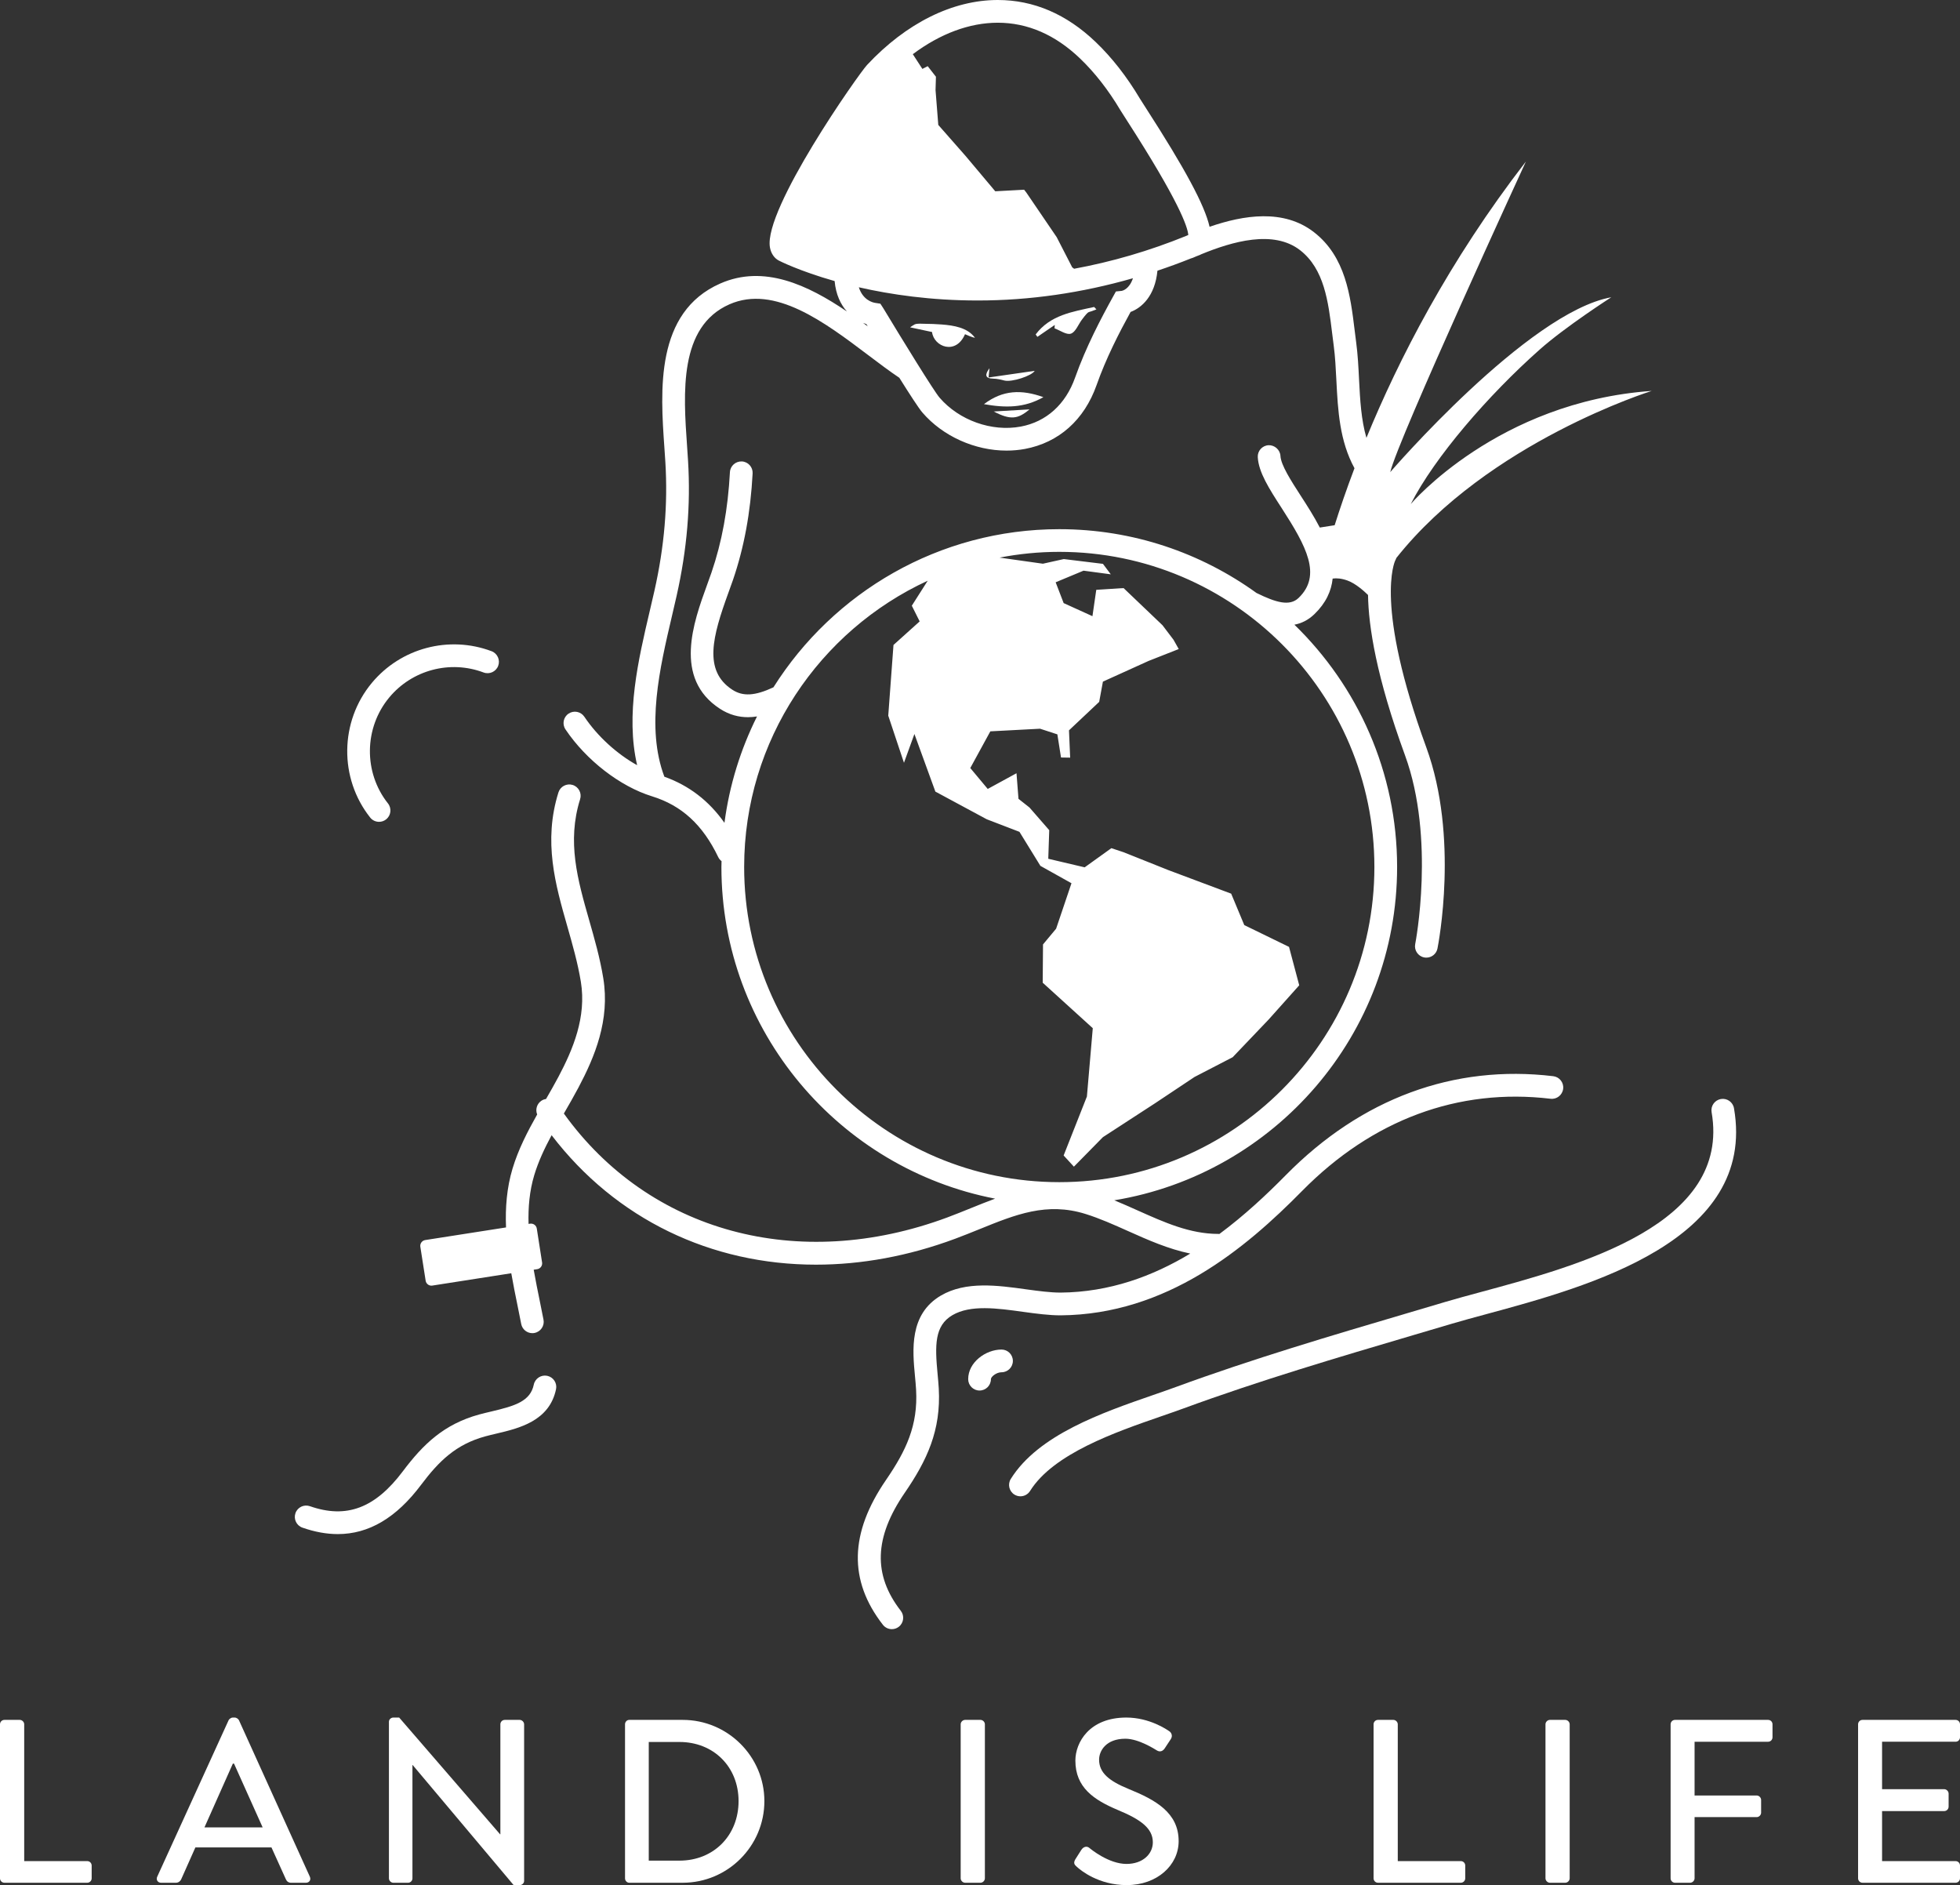 <svg version="1.1" xmlns="http://www.w3.org/2000/svg" viewBox="0 0 100 96.164" fill="#fff"><rect x="0" y="0" width="100" height="96.164" fill="#333333" stroke="none"/><path d="M52.197,66.921c0.678,0.094,1.329,0.179,1.915,0.179c5.42-0.043,9.431-3.412,12.319-6.343c3.587-3.64,7.972-5.265,12.678-4.706c0.315,0.039,0.606-0.189,0.644-0.507c0.039-0.318-0.188-0.606-0.506-0.644c-5.078-0.608-9.792,1.139-13.64,5.043c-0.99,1.005-2.12,2.063-3.394,3.007c-0.013-0.001-0.025-0.004-0.038-0.004c-0.006,0-0.012,0-0.018,0c-1.442,0-2.741-0.583-4.115-1.198c-0.39-0.174-0.787-0.352-1.191-0.517c8.173-1.344,14.43-8.456,14.43-17.004c0-4.844-2.012-9.225-5.24-12.359c0.352-0.067,0.697-0.228,1.014-0.532c0.596-0.573,0.872-1.19,0.937-1.821c0.203-0.029,0.451-0.009,0.756,0.1c0.42,0.15,0.861,0.552,1.049,0.737c0.024,1.613,0.429,4.193,1.885,8.173c1.561,4.267,0.533,9.582,0.522,9.635c-0.062,0.313,0.142,0.619,0.455,0.681c0.039,0.008,0.077,0.011,0.114,0.011c0.271,0,0.512-0.19,0.567-0.466c0.046-0.23,1.104-5.682-0.57-10.259c-2.655-7.259-1.616-9.473-1.58-9.545c0.022-0.038,0.038-0.077,0.051-0.117c4.704-5.932,13.03-8.523,13.03-8.523c-7.867,0.551-12.294,5.772-12.294,5.772c1.22-2.392,3.951-5.551,6.576-7.879c1.328-1.178,3.655-2.67,3.655-2.67c-4.255,0.762-11.277,8.919-11.277,8.919C71.31,22.439,77.852,8.24,77.852,8.24c-3.937,5.093-6.505,10.127-8.136,14.096c-0.269-0.921-0.324-1.931-0.377-2.983c-0.031-0.622-0.063-1.265-0.146-1.883c-0.027-0.201-0.052-0.405-0.077-0.61c-0.215-1.764-0.459-3.762-2.08-5.018c-1.544-1.197-3.589-0.872-5.323-0.273c-0.255-1.116-1.264-2.979-3.254-6.066c-0.147-0.228-0.253-0.392-0.299-0.469c-0.668-1.124-1.429-2.098-2.262-2.894C54.415,0.72,52.735,0,50.908,0c-2.305,0-4.674,1.177-6.67,3.313c-0.434,0.464-5.282,7.355-4.957,9.299c0.052,0.311,0.22,0.556,0.451,0.678c0.018,0.011,1.042,0.535,2.851,1.048c0.064,0.697,0.313,1.2,0.627,1.552c-1.991-1.351-4.234-2.408-6.46-1.428c-3.336,1.468-3.056,5.463-2.852,8.379c0.018,0.25,0.035,0.495,0.049,0.73c0.132,2.163-0.05,4.311-0.557,6.564c-0.075,0.334-0.155,0.675-0.237,1.023c-0.588,2.504-1.244,5.299-0.646,7.877c-1.028-0.572-2.017-1.465-2.694-2.473c-0.179-0.266-0.539-0.336-0.804-0.158c-0.266,0.178-0.337,0.538-0.158,0.804c1.056,1.573,2.788,2.912,4.412,3.413c1.518,0.468,2.594,1.456,3.385,3.109c0.04,0.083,0.099,0.146,0.166,0.2c-0.001,0.099-0.007,0.197-0.007,0.296c0,8.385,6.021,15.388,13.965,16.921c-0.41,0.15-0.818,0.315-1.231,0.482c-0.396,0.16-0.798,0.324-1.215,0.479c-7.608,2.823-15.214,0.738-19.557-5.303c0.006-0.012,0.013-0.023,0.02-0.035c0.244-0.422,0.497-0.86,0.729-1.299c0.821-1.553,1.613-3.429,1.261-5.575c-0.168-1.027-0.447-2.003-0.717-2.947c-0.588-2.059-1.145-4.004-0.464-6.18c0.096-0.305-0.074-0.63-0.38-0.726c-0.305-0.095-0.63,0.075-0.726,0.38c-0.784,2.506-0.154,4.712,0.456,6.844c0.26,0.912,0.53,1.854,0.688,2.816c0.296,1.807-0.411,3.464-1.142,4.846c-0.2,0.377-0.419,0.76-0.635,1.134c-0.082,0.012-0.163,0.04-0.236,0.089c-0.233,0.155-0.317,0.45-0.216,0.7c-0.492,0.872-0.961,1.778-1.257,2.762c-0.295,0.98-0.373,1.993-0.332,3.001l-4.123,0.644c-0.078,0.012-0.148,0.055-0.195,0.119c-0.047,0.064-0.066,0.144-0.054,0.222l0.271,1.732c0.012,0.079,0.055,0.148,0.119,0.195c0.051,0.038,0.113,0.058,0.176,0.058c0.016,0,0.031-0.001,0.046-0.004l4.028-0.629c0.099,0.571,0.213,1.131,0.324,1.673c0.062,0.308,0.125,0.613,0.183,0.915c0.054,0.277,0.296,0.469,0.568,0.469c0.037,0,0.074-0.003,0.111-0.011c0.314-0.061,0.52-0.365,0.458-0.679c-0.059-0.305-0.122-0.614-0.185-0.926c-0.11-0.537-0.22-1.079-0.315-1.621l0.179-0.028c0.163-0.025,0.274-0.178,0.249-0.341l-0.27-1.731c-0.012-0.078-0.055-0.149-0.119-0.195c-0.063-0.047-0.144-0.065-0.222-0.054l-0.079,0.012c-0.025-0.85,0.049-1.685,0.29-2.487c0.213-0.706,0.527-1.372,0.886-2.038c3.283,4.293,8.147,6.604,13.487,6.604c2.307,0,4.703-0.431,7.097-1.32c0.428-0.159,0.842-0.327,1.248-0.491c1.841-0.747,3.43-1.392,5.404-0.777c0.735,0.229,1.439,0.545,2.186,0.879c1.009,0.453,2.045,0.911,3.163,1.143c-1.917,1.157-4.118,1.971-6.627,1.991c-0.521-0.002-1.112-0.08-1.746-0.167c-1.443-0.201-3.078-0.428-4.35,0.318c-1.622,0.952-1.449,2.778-1.323,4.112c0.022,0.237,0.045,0.47,0.057,0.692c0.103,1.821-0.511,3.11-1.534,4.602c-1.864,2.715-1.917,5.131-0.161,7.388c0.114,0.147,0.285,0.224,0.458,0.224c0.125,0,0.25-0.04,0.355-0.122c0.252-0.196,0.298-0.561,0.102-0.813c-1.425-1.832-1.361-3.745,0.201-6.021c1.129-1.646,1.857-3.18,1.736-5.323c-0.013-0.236-0.037-0.483-0.06-0.736c-0.139-1.465-0.161-2.465,0.756-3.003C49.519,66.549,50.88,66.738,52.197,66.921z M55.099,2.978c0.757,0.724,1.452,1.615,2.066,2.648c0.049,0.083,0.163,0.259,0.321,0.504c2.661,4.129,3.11,5.442,3.141,5.858c-0.042,0.018-0.083,0.035-0.124,0.053c-1.875,0.762-3.78,1.316-5.7,1.669l-0.098-0.072l-0.792-1.54l-1.548-2.274l-0.114-0.146l-1.472,0.08l-1.518-1.806l-1.389-1.579l-0.14-1.778l0.02-0.681l-0.42-0.538L47.06,3.515l-0.488-0.751c1.393-1.043,2.888-1.605,4.336-1.605C52.426,1.159,53.837,1.771,55.099,2.978z M49.881,15.329c0.001,0,0.001,0,0.001,0c2.658,0,5.309-0.387,7.921-1.135c-0.182,0.554-0.529,0.636-0.569,0.644l-0.3,0.031l-0.146,0.264c-0.613,1.107-1.387,2.576-1.934,4.124c-0.484,1.371-1.47,2.26-2.775,2.504c-1.48,0.277-3.146-0.317-4.144-1.478c-0.287-0.333-1.911-2.973-2.867-4.558l-0.151-0.233l-0.268-0.042c-0.122-0.019-0.622-0.138-0.831-0.795C45.441,15.026,47.494,15.329,49.881,15.329z M44.203,16.535c0.021,0.033,0.045,0.075,0.068,0.113c-0.078-0.058-0.157-0.116-0.236-0.174C44.093,16.497,44.149,16.518,44.203,16.535z M33.896,39.622c-0.945-2.511-0.239-5.529,0.387-8.197c0.082-0.351,0.163-0.696,0.239-1.034c0.531-2.362,0.721-4.615,0.582-6.889c-0.014-0.238-0.032-0.486-0.049-0.74c-0.191-2.717-0.428-6.098,2.162-7.238c2.305-1.013,4.849,0.907,7.093,2.602c0.552,0.417,1.075,0.811,1.574,1.146c0.52,0.829,0.991,1.557,1.172,1.767c1.051,1.224,2.693,1.948,4.299,1.948c0.315,0,0.629-0.028,0.938-0.085c1.729-0.324,3.027-1.48,3.655-3.258c0.482-1.367,1.138-2.643,1.735-3.731c0.549-0.201,1.246-0.798,1.37-2.104c0.571-0.19,1.14-0.398,1.706-0.625c0.032-0.008,0.064-0.017,0.096-0.031c0.058-0.025,0.119-0.051,0.178-0.076c0.067-0.027,0.135-0.051,0.202-0.079c0.014-0.006,0.026-0.016,0.04-0.022c1.605-0.66,3.699-1.264,5.053-0.215c1.238,0.959,1.442,2.627,1.639,4.241c0.025,0.21,0.051,0.418,0.079,0.624c0.076,0.571,0.105,1.162,0.137,1.788c0.076,1.515,0.162,3.077,0.923,4.472c-0.41,1.082-0.744,2.062-1.011,2.907l-0.758,0.119c-0.298-0.576-0.652-1.126-0.974-1.623c-0.496-0.769-1.009-1.564-1.034-2.029c-0.017-0.32-0.303-0.562-0.609-0.548c-0.32,0.017-0.565,0.29-0.548,0.609c0.041,0.773,0.586,1.618,1.218,2.596c1.264,1.957,2.065,3.432,0.863,4.587c-0.458,0.439-1.157,0.231-2.137-0.25c-0.001,0-0.002-0.001-0.004-0.001c-2.834-2.047-6.311-3.258-10.066-3.258c-6.136,0-11.53,3.225-14.585,8.067c-0.938,0.438-1.555,0.476-2.096,0.124c-1.5-0.974-1.005-2.739-0.203-4.946c0.083-0.229,0.163-0.449,0.235-0.657c0.568-1.659,0.896-3.437,1.002-5.434c0.017-0.32-0.229-0.593-0.548-0.61c-0.322-0.013-0.593,0.229-0.61,0.548c-0.101,1.889-0.408,3.564-0.941,5.12c-0.069,0.202-0.146,0.416-0.228,0.637c-0.689,1.896-1.73,4.761,0.662,6.314c0.478,0.311,0.961,0.428,1.43,0.428c0.155,0,0.308-0.015,0.459-0.038c-0.836,1.673-1.408,3.5-1.661,5.427C36.163,40.842,35.148,40.07,33.896,39.622z M37.967,44.228c0-6.47,3.844-12.056,9.366-14.604l-0.812,1.275l0.401,0.801l-1.336,1.202l-0.267,3.606l0.802,2.404l0.533-1.469l1.069,2.939l2.619,1.411l1.671,0.642l1.069,1.736l1.585,0.886l-0.784,2.32l-0.668,0.801l-0.016,1.953l2.555,2.321l-0.3,3.486l-1.187,3.007l0.524,0.571l1.479-1.505l2.671-1.736l2.004-1.335l1.947-1.008l1.837-1.925l1.558-1.743l-0.521-1.96l-2.283-1.112l-0.668-1.603l-3.206-1.202l-2.285-0.912l-0.622-0.207l-1.362,0.978l-1.857-0.437l0.049-1.459l-1.007-1.155l-0.562-0.444l-0.101-1.305l-1.468,0.801l-0.89-1.066l1.023-1.872l2.537-0.134l0.883,0.288l0.186,1.181L54.6,38.65l-0.06-1.393l1.541-1.452l0.19-1.033l2.328-1.055l1.541-0.607l-0.267-0.474l-0.562-0.741L57.325,30l-1.393,0.089l-0.195,1.344l-1.469-0.667l-0.408-1.062l1.422-0.592l1.391,0.186l-0.4-0.534l-1.997-0.244l-1.067,0.237l-2.21-0.312c0.987-0.19,2.005-0.293,3.046-0.293c8.865,0,16.077,7.212,16.077,16.077s-7.212,16.077-16.077,16.077C45.179,60.305,37.967,53.092,37.967,44.228z"/><path d="M88.469,56.537c-0.055-0.315-0.352-0.527-0.67-0.472c-0.315,0.055-0.527,0.355-0.472,0.67c0.992,5.727-6.695,7.804-11.782,9.178c-0.651,0.176-1.266,0.342-1.797,0.5l-1.905,0.564c-3.912,1.155-7.957,2.349-11.856,3.781c-0.354,0.13-0.74,0.263-1.146,0.404c-2.611,0.904-5.861,2.029-7.27,4.282c-0.169,0.271-0.087,0.629,0.184,0.799c0.096,0.059,0.202,0.088,0.307,0.088c0.193,0,0.382-0.097,0.492-0.272c1.191-1.906,4.355-3.001,6.666-3.801c0.414-0.143,0.806-0.279,1.167-0.411c3.864-1.419,7.891-2.607,11.785-3.757l1.907-0.564c0.518-0.154,1.126-0.318,1.77-0.492C81.006,65.638,89.641,63.306,88.469,56.537z"/><path d="M51.677,69.424c0-0.32-0.259-0.579-0.58-0.579c-0.802,0-1.7,0.646-1.7,1.51c0,0.32,0.26,0.58,0.58,0.58c0.32,0,0.58-0.259,0.58-0.58c0-0.123,0.278-0.351,0.541-0.351C51.417,70.004,51.677,69.745,51.677,69.424z"/><path d="M27.92,70.185c-0.312-0.065-0.62,0.136-0.686,0.449c-0.176,0.845-0.938,1.082-2.169,1.371c-0.213,0.05-0.421,0.1-0.618,0.153c-1.797,0.494-2.855,1.515-3.893,2.896c-1.416,1.884-2.878,2.434-4.742,1.782c-0.303-0.105-0.633,0.053-0.738,0.356c-0.105,0.302,0.054,0.632,0.355,0.738c0.628,0.219,1.229,0.329,1.806,0.329c1.584,0,2.985-0.831,4.246-2.509c0.92-1.225,1.788-2.067,3.273-2.475c0.183-0.05,0.377-0.096,0.576-0.143c1.139-0.268,2.699-0.634,3.039-2.263C28.435,70.557,28.233,70.25,27.92,70.185z"/><path d="M53.815,16.576c-0.004,0.058-0.009,0.116-0.013,0.173c0.283,0.104,0.612,0.347,0.835,0.272c0.238-0.079,0.374-0.461,0.558-0.707c0.091-0.123,0.184-0.246,0.293-0.353c0.051-0.05,0.141-0.06,0.213-0.087c0.08-0.031,0.16-0.061,0.239-0.091c-0.039-0.041-0.078-0.082-0.117-0.123c-1.1,0.243-2.237,0.408-2.983,1.401c0.029,0.041,0.059,0.082,0.088,0.123C53.224,16.982,53.52,16.779,53.815,16.576z"/><path d="M49.235,17.049c0.168,0.068,0.332,0.151,0.51,0.185c-0.382-0.528-1.095-0.634-1.699-0.681c-0.285-0.022-0.572-0.033-0.858-0.035c-0.157-0.001-0.365-0.026-0.516,0.028c-0.017,0.006-0.252,0.149-0.23,0.154c0.455,0.097,0.638,0.136,1.111,0.237C47.642,17.689,48.768,18.135,49.235,17.049z"/><path d="M53.234,20.26c-1.11-0.397-2.067-0.375-3.032,0.357C51.294,20.812,52.256,20.817,53.234,20.26z"/><path d="M50.676,19.316c0.19,0.003,0.383,0.048,0.569,0.096c0.376,0.095,1.396-0.237,1.545-0.494c-0.749,0.108-1.52,0.219-2.353,0.339c0.027-0.26,0.037-0.366,0.048-0.473C50.258,19.084,50.224,19.309,50.676,19.316z"/><path d="M52.525,20.884c-0.554,0.033-1.128,0.066-1.825,0.107C51.549,21.434,51.928,21.389,52.525,20.884z"/><path d="M19.34,41.924c0.126,0,0.253-0.041,0.36-0.125c0.251-0.199,0.293-0.563,0.094-0.814c-1.253-1.58-1.225-3.854,0.067-5.407c1.168-1.404,3.102-1.916,4.81-1.273c0.3,0.113,0.634-0.039,0.747-0.338c0.112-0.299-0.039-0.634-0.338-0.747c-2.171-0.816-4.625-0.166-6.109,1.617c-1.641,1.973-1.677,4.861-0.084,6.869C19,41.849,19.169,41.924,19.34,41.924z"/><path d="M4.451,94.941H1.235v-6.979c0-0.119-0.107-0.225-0.226-0.225H0.226C0.095,87.737,0,87.843,0,87.962v7.857c0,0.119,0.095,0.226,0.226,0.226h4.226c0.13,0,0.225-0.107,0.225-0.226v-0.653C4.676,95.048,4.582,94.941,4.451,94.941z"/><path d="M12.189,87.749c-0.036-0.071-0.143-0.131-0.202-0.131h-0.119c-0.059,0-0.166,0.06-0.202,0.131l-3.644,7.988c-0.071,0.154,0.023,0.309,0.202,0.309h0.748c0.143,0,0.237-0.095,0.273-0.178c0.237-0.546,0.487-1.08,0.724-1.626h3.881l0.736,1.626c0.047,0.107,0.13,0.178,0.273,0.178h0.748c0.178,0,0.273-0.154,0.202-0.309L12.189,87.749z M10.432,93.22l1.448-3.252h0.06l1.46,3.252H10.432z"/><path d="M26.514,87.737h-0.76c-0.13,0-0.225,0.106-0.225,0.225v5.614h-0.012l-5.151-5.958h-0.297c-0.119,0-0.226,0.095-0.226,0.214v7.988c0,0.119,0.107,0.226,0.226,0.226h0.748c0.13,0,0.226-0.107,0.226-0.226v-5.78h0.012l5.151,6.125h0.309c0.119,0,0.226-0.095,0.226-0.214v-7.988C26.739,87.843,26.632,87.737,26.514,87.737z"/><path d="M34.833,87.737h-2.73c-0.119,0-0.214,0.106-0.214,0.225v7.857c0,0.119,0.095,0.226,0.214,0.226h2.73c2.291,0,4.166-1.863,4.166-4.166C38.999,89.6,37.124,87.737,34.833,87.737z M34.667,94.917H33.1v-6.053h1.567c1.744,0,3.015,1.27,3.015,3.015C37.682,93.635,36.411,94.917,34.667,94.917z"/><path d="M50.024,87.737H49.24c-0.119,0-0.226,0.106-0.226,0.225v7.857c0,0.119,0.107,0.226,0.226,0.226h0.784c0.119,0,0.225-0.107,0.225-0.226v-7.857C50.249,87.843,50.143,87.737,50.024,87.737z"/><path d="M57.584,91.262c-0.985-0.403-1.508-0.819-1.508-1.496c0-0.439,0.344-1.068,1.341-1.068c0.688,0,1.519,0.546,1.603,0.594c0.166,0.106,0.32,0.036,0.415-0.119c0.095-0.143,0.202-0.309,0.297-0.451c0.119-0.178,0.023-0.344-0.071-0.404c-0.119-0.083-1.009-0.7-2.196-0.7c-1.887,0-2.599,1.27-2.599,2.196c0,1.377,0.95,2.006,2.16,2.517c1.175,0.486,1.792,0.938,1.792,1.65c0,0.605-0.522,1.104-1.342,1.104c-0.914,0-1.828-0.76-1.899-0.819c-0.13-0.107-0.297-0.06-0.403,0.095c-0.107,0.154-0.202,0.333-0.309,0.487c-0.119,0.202-0.036,0.285,0.071,0.379c0.19,0.178,1.104,0.938,2.552,0.938c1.543,0,2.647-1.009,2.647-2.243C60.136,92.472,58.96,91.82,57.584,91.262z"/><path d="M74.531,94.941h-3.216v-6.979c0-0.119-0.107-0.225-0.226-0.225h-0.783c-0.13,0-0.226,0.106-0.226,0.225v7.857c0,0.119,0.095,0.226,0.226,0.226h4.225c0.131,0,0.226-0.107,0.226-0.226v-0.653C74.757,95.048,74.662,94.941,74.531,94.941z"/><path d="M79.86,87.737h-0.783c-0.119,0-0.226,0.106-0.226,0.225v7.857c0,0.119,0.107,0.226,0.226,0.226h0.783c0.119,0,0.226-0.107,0.226-0.226v-7.857C80.085,87.843,79.979,87.737,79.86,87.737z"/><path d="M90.209,87.737h-4.748c-0.13,0-0.226,0.106-0.226,0.225v7.857c0,0.119,0.095,0.226,0.226,0.226h0.771c0.119,0,0.226-0.107,0.226-0.226v-3.122h3.169c0.119,0,0.226-0.107,0.226-0.226V91.82c0-0.119-0.107-0.226-0.226-0.226h-3.169v-2.742h3.75c0.131,0,0.226-0.106,0.226-0.225v-0.665C90.435,87.843,90.34,87.737,90.209,87.737z"/><path d="M99.774,88.852c0.131,0,0.226-0.106,0.226-0.225v-0.665c0-0.119-0.095-0.225-0.226-0.225h-4.748c-0.13,0-0.226,0.106-0.226,0.225v7.857c0,0.119,0.095,0.226,0.226,0.226h4.748c0.131,0,0.226-0.107,0.226-0.226v-0.653c0-0.119-0.095-0.225-0.226-0.225h-3.75v-2.552h3.169c0.119,0,0.226-0.095,0.226-0.226v-0.665c0-0.119-0.107-0.226-0.226-0.226h-3.169v-2.421H99.774z"/></svg>